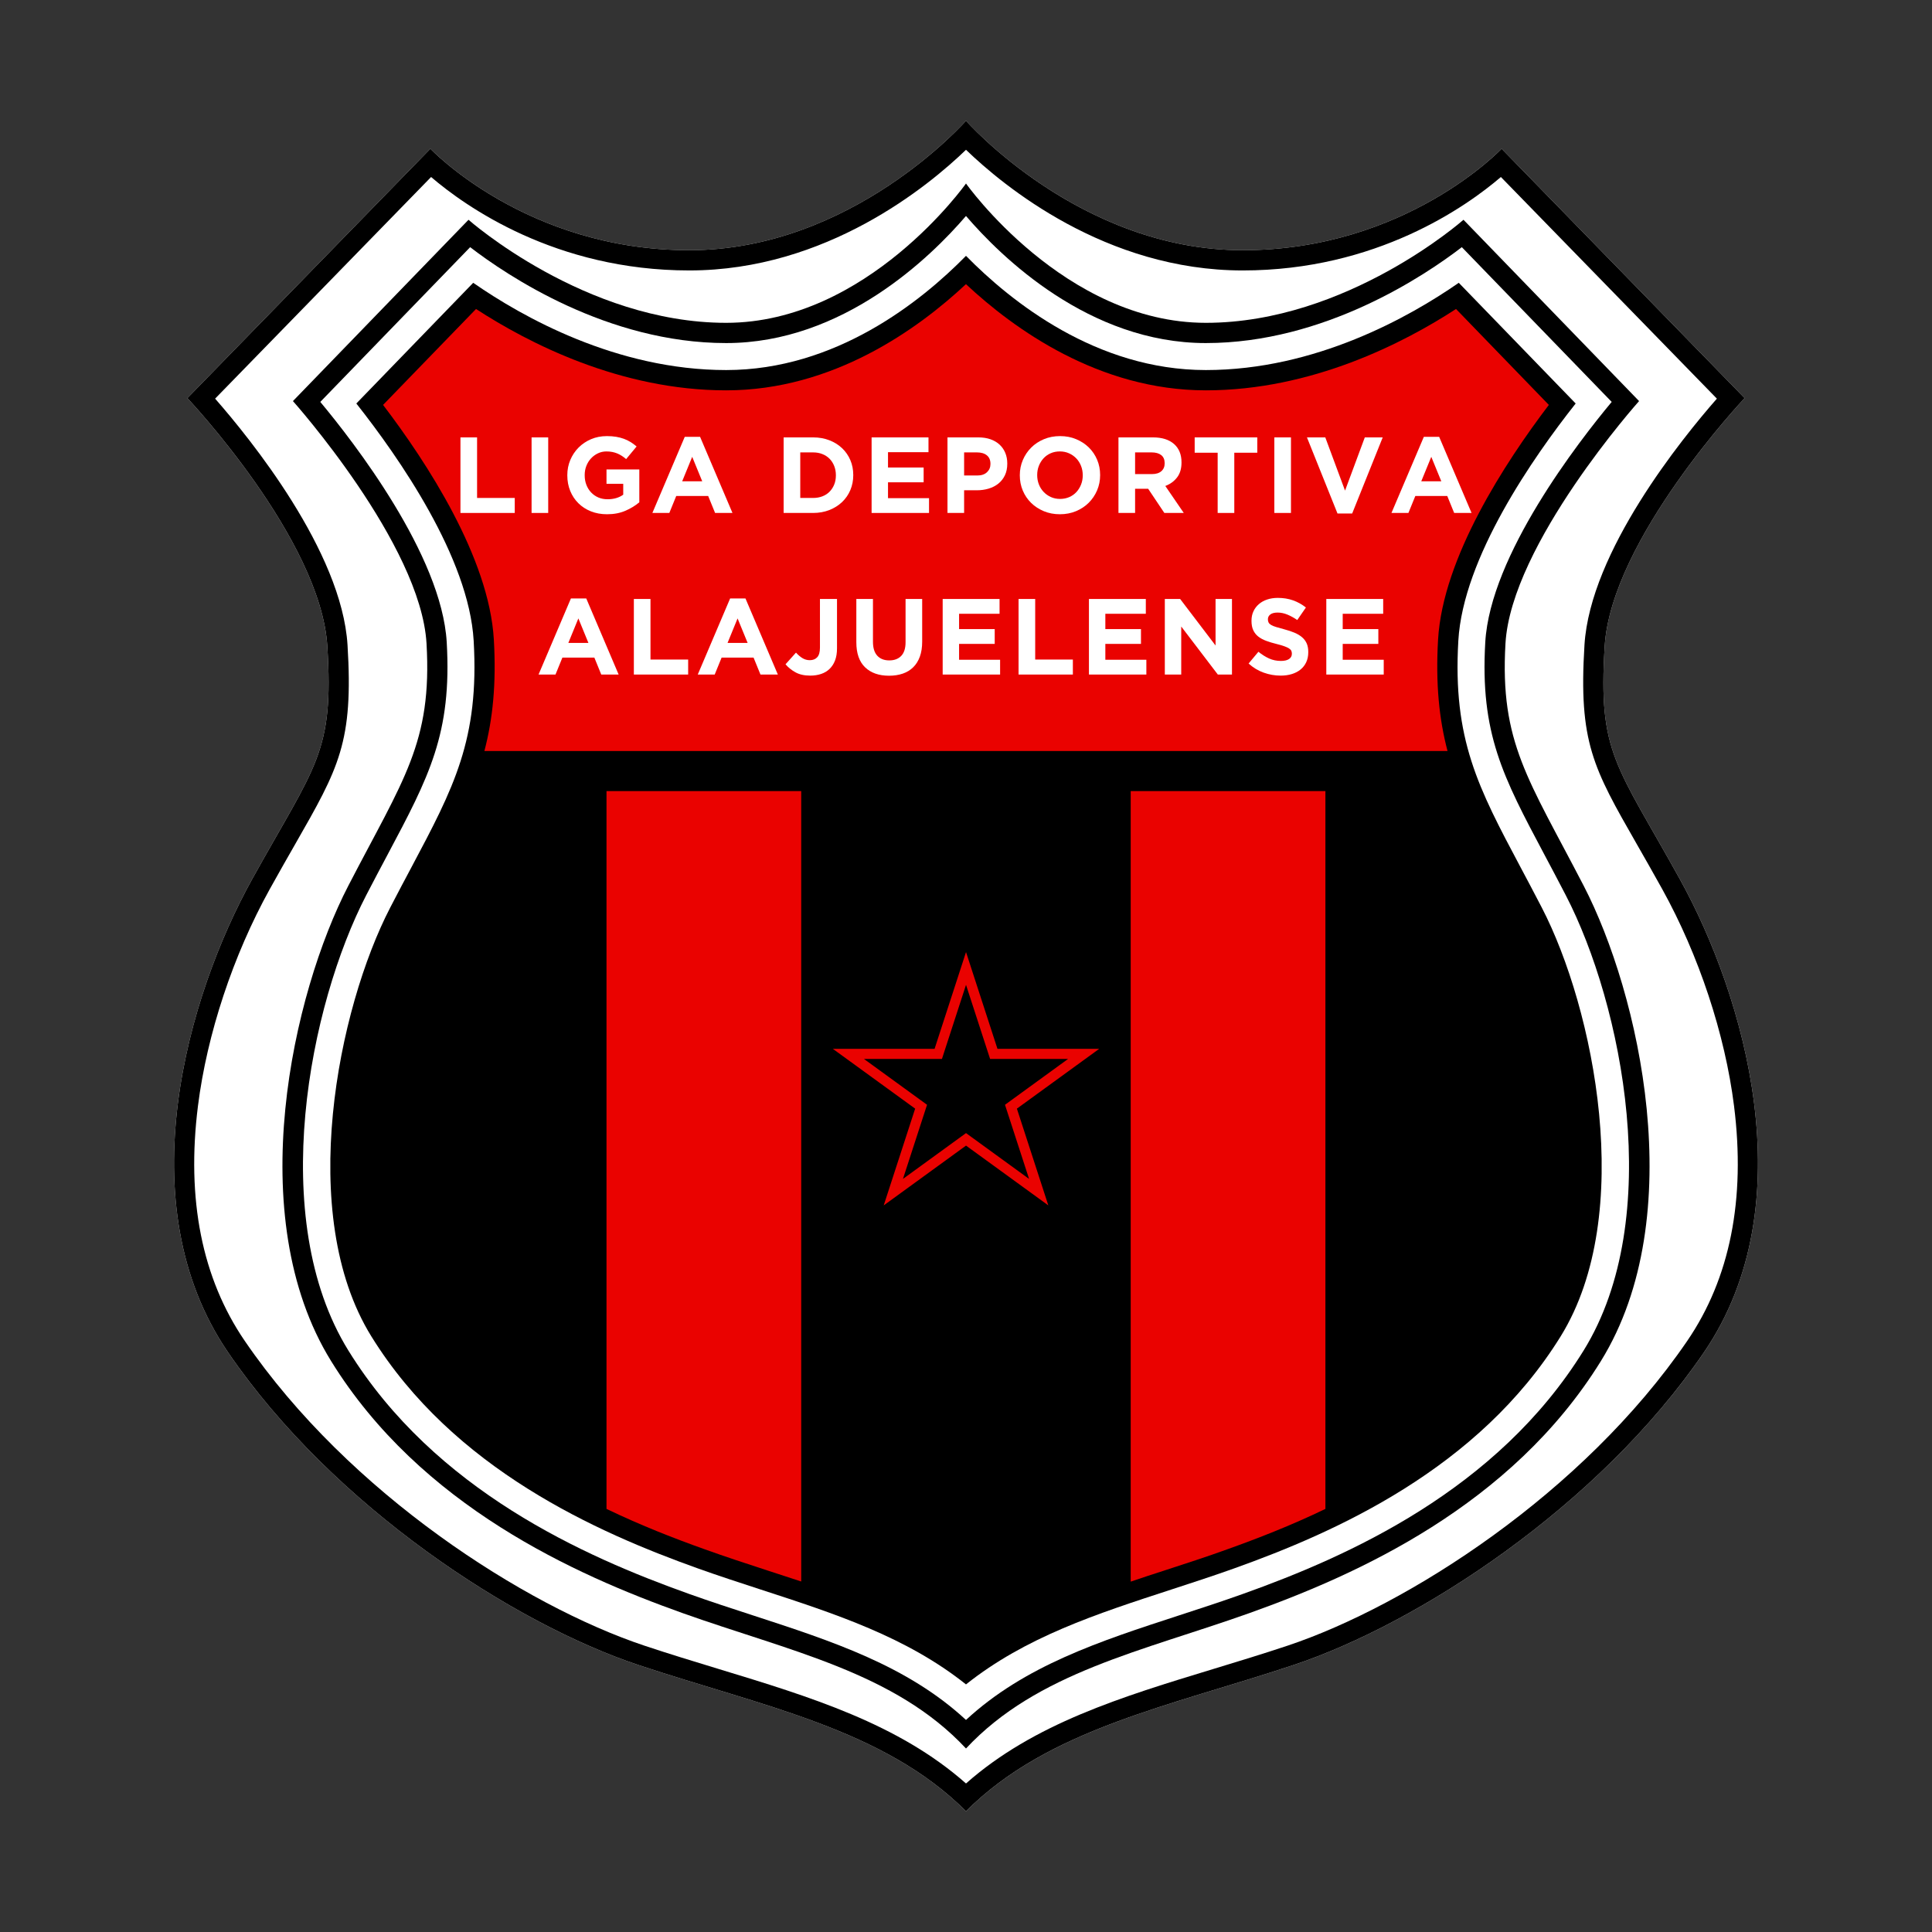 <?xml version="1.0" encoding="UTF-8"?>
<svg data-name="图层_1" xmlns="http://www.w3.org/2000/svg" version="1.1" viewBox="0 0 800 800">
  <rect x="0" y="0" width="800" height="800" fill="#333333" stroke="none"/>
  <!-- Created by @FCLOGO 2025-1-23 GMT+8 16:38:53 . https://fclogo.top/ -->
<!-- FOR PERSONAL USE ONLY NOT FOR COMMERCIAL USE -->
  <g>
    <g>
      <path d="M695.647,364.147c-26.489-47.805-33.925-52.167-31.185-96.557,2.74-44.39,57.953-102.736,57.953-102.736l-100.629-103.263s-39.619,42.016-107.213,42.016-114.573-53.607-114.573-53.607c0,0-46.979,53.607-114.573,53.607s-107.214-42.016-107.214-42.016l-100.628,103.263s55.213,58.346,57.953,102.736c2.74,44.39-4.696,48.752-31.186,96.557s-52.056,134.203-9.908,195.844c43.91,64.219,118.607,112.326,169.759,129.399,51.152,17.073,101.695,26.464,135.797,60.61,34.101-34.146,84.645-43.536,135.797-60.61,51.152-17.073,125.849-65.18,169.759-129.399,42.148-61.641,16.581-148.04-9.908-195.844Z" style="fill: #fff;"/>
      <path d="M400,62.023c15.433,14.902,57.781,49.965,114.573,49.965,55.375,0,92.68-26.496,106.917-38.693l89.434,91.775c-14.413,16.436-52.434,63.232-54.827,102.002-2.485,40.264,3.598,50.894,21.655,82.449,3.118,5.45,6.63,11.586,10.565,18.686,15.15,27.341,25.979,60.041,29.709,89.716,4.859,38.665-1.663,71.413-19.389,97.335-43.183,63.156-116.058,109.68-165.494,126.18-10.188,3.401-20.497,6.537-30.467,9.571-38.319,11.659-74.655,22.716-102.676,47.488-28.021-24.772-64.357-35.828-102.676-47.488-9.97-3.034-20.279-6.17-30.467-9.571-49.435-16.5-122.311-63.024-165.494-126.18-17.724-25.922-24.248-58.67-19.388-97.335,3.73-29.675,14.558-62.375,29.709-89.716,3.934-7.1,7.446-13.237,10.565-18.687,18.057-31.555,24.14-42.185,21.655-82.449-2.393-38.771-40.414-85.566-54.828-102.003l89.434-91.775c14.236,12.196,51.538,38.693,106.918,38.693,56.791,0,99.14-35.063,114.573-49.965M400,50s-46.979,53.607-114.573,53.607-107.214-42.016-107.214-42.016l-100.628,103.263s55.213,58.346,57.953,102.736c2.74,44.39-4.696,48.752-31.186,96.557-26.489,47.805-52.056,134.203-9.908,195.844,43.91,64.219,118.607,112.326,169.759,129.399,51.152,17.073,101.695,26.464,135.797,60.61,34.101-34.146,84.645-43.536,135.797-60.61,51.152-17.073,125.849-65.18,169.759-129.399,42.148-61.641,16.581-148.04-9.908-195.844-26.489-47.805-33.925-52.167-31.185-96.557,2.74-44.39,57.953-102.736,57.953-102.736l-100.629-103.263s-39.619,42.016-107.213,42.016-114.573-53.607-114.573-53.607h0Z"/>
    </g>
    <path d="M655.786,366.809c-22.918-44.255-34.772-59.271-32.401-100.365s55.319-100.365,55.319-100.365l-72.705-75.076s-48.207,42.675-106.687,42.675-99.311-57.69-99.311-57.69c0,0-40.831,57.69-99.311,57.69s-106.687-42.675-106.687-42.675l-72.705,75.076s52.949,59.271,55.319,100.365-9.483,56.109-32.401,100.365c-22.918,44.255-44.255,136.718-7.112,196.778s101.155,88.511,145.411,104.316c44.255,15.806,87.984,24.499,117.487,56.109,29.504-31.611,73.232-40.304,117.487-56.109,44.255-15.806,108.268-44.255,145.411-104.316,37.143-60.061,15.806-152.523-7.112-196.778Z"/>
    <path d="M399.998,712.194c-24.28-22.477-55.473-32.633-88.341-43.336-8.615-2.804-17.525-5.705-26.321-8.847-43.388-15.496-105.223-42.809-141.108-100.833-33.861-54.753-16.041-143.198,7.431-188.514,3.137-6.065,6.067-11.575,8.784-16.68,17.225-32.396,26.713-50.241,24.537-88.022-2.073-36.065-38.624-83.071-52.352-99.537l62.053-64.078c15.31,11.769,56.843,39.71,106.008,39.71,48.424,0,84.8-35.711,99.308-52.625,14.514,16.914,50.89,52.625,99.314,52.625,49.166,0,90.693-27.941,106.003-39.71l62.059,64.078c-13.728,16.467-50.279,63.472-52.352,99.537-2.183,37.776,7.306,55.618,24.531,88.011,2.717,5.107,5.647,10.62,8.79,16.691,23.473,45.314,41.292,133.759,7.431,188.514-35.885,58.024-97.72,85.338-141.108,100.833-8.795,3.143-17.705,6.043-26.321,8.85-32.868,10.7-64.061,20.856-88.347,43.333Z" style="fill: #fff;"/>
    <path d="M399.998,697.476c-24.629-19.623-53.978-29.18-84.882-39.244-8.561-2.788-17.383-5.658-26.021-8.744-41.805-14.931-101.322-41.148-135.363-96.187-31.22-50.478-13.771-135.758,7.851-177.498,3.115-6.026,6.024-11.499,8.725-16.568,17.574-33.059,28.187-53.01,25.83-93.918-1.981-34.366-30.969-75.945-48.587-98.239l48.396-49.979c20.324,14.115,59.32,36.131,104.743,36.131,45.286,0,80.659-28.29,99.308-47.294,18.655,19.001,54.038,47.294,99.314,47.294,45.417,0,84.413-22.016,104.737-36.131l48.402,49.979c-17.618,22.294-46.612,63.876-48.587,98.242-2.362,40.897,8.244,60.845,25.819,93.893,2.706,5.08,5.614,10.558,8.735,16.587,21.623,41.743,39.072,127.017,7.851,177.501-34.041,55.039-93.557,81.256-135.363,96.187-8.55,3.055-17.285,5.901-25.737,8.653-31.155,10.143-60.531,19.705-85.171,39.334Z"/>
    <path d="M639.168,548.879c-22.74,36.708-57.548,60.174-90.344,75.929-14.359,6.928-28.382,12.347-40.73,16.761-8.437,3.073-17.153,5.866-25.533,8.604-4.861,1.564-9.61,3.129-14.359,4.749-24.472,8.157-47.602,17.041-68.219,32.015-20.672-15.029-43.803-23.913-68.219-32.071-4.637-1.508-9.33-3.073-14.024-4.581-8.716-2.849-17.432-5.699-25.813-8.716-12.403-4.414-26.371-9.833-40.786-16.761-32.741-15.756-67.549-39.222-90.288-75.929-16.482-26.595-17.041-61.906-14.638-86.824,2.794-28.997,11.509-60.621,22.796-82.41,3.129-5.978,6.034-11.454,8.716-16.482,10.113-19.052,18.27-34.361,22.852-52.184,3.464-13.186,4.972-27.712,3.911-46.15-1.955-33.858-27.768-73.415-45.87-97.16l38.495-39.725c21.734,14.136,59.726,33.691,103.585,33.691,44.25,0,79.393-25.366,99.284-43.971,19.89,18.605,55.089,43.971,99.339,43.971,43.803,0,81.852-19.555,103.585-33.691l38.44,39.725c-18.046,23.745-43.915,63.302-45.87,97.16-1.062,18.382.447,32.964,3.911,46.15,4.581,17.767,12.739,33.132,22.907,52.184,2.682,5.028,5.587,10.504,8.66,16.482,11.342,21.79,20.058,53.413,22.852,82.41,2.402,24.918,1.788,60.173-14.638,86.824Z"/>
    <path d="M599.388,310.978H200.577c3.464-13.186,4.972-27.712,3.911-46.15-1.955-33.858-27.768-73.415-45.87-97.16l38.495-39.725c21.734,14.136,59.726,33.691,103.585,33.691,44.25,0,79.393-25.366,99.284-43.971,19.89,18.605,55.089,43.971,99.339,43.971,43.803,0,81.852-19.555,103.585-33.691l38.44,39.725c-18.046,23.745-43.915,63.302-45.87,97.16-1.062,18.382.447,32.964,3.911,46.15Z" style="fill: #ea0200;"/>
    <path d="M331.763,327.572v327.295c-4.637-1.508-9.33-3.073-14.024-4.581-8.716-2.849-17.432-5.699-25.813-8.716-12.403-4.414-26.371-9.833-40.786-16.761v-297.236h80.622Z" style="fill: #ea0200;"/>
    <path d="M548.824,327.572v297.236c-14.359,6.928-28.382,12.347-40.73,16.761-8.437,3.073-17.153,5.866-25.533,8.604-4.861,1.564-9.61,3.129-14.359,4.749v-327.351h80.622Z" style="fill: #ea0200;"/>
    <path d="M400.006,407.798l9.033,27.801.941,2.895h32.276l-23.649,17.182-2.463,1.79.941,2.895,9.033,27.801-23.649-17.182-2.463-1.79-2.463,1.79-23.649,17.182,9.033-27.801.941-2.895-2.463-1.79-23.649-17.182h32.276l.941-2.895,9.033-27.801M400.006,394.237l-13.018,40.066h-42.128l34.083,24.762-13.018,40.066,34.083-24.762,34.083,24.762-13.018-40.066,34.083-24.762h-42.128l-13.018-40.066h0Z" style="fill: #ea0200;"/>
  </g>
  <g>
    <g>
      <path d="M190.662,212.403v-31.288h6.886v25.077h15.599v6.212h-22.485Z" style="fill: #fff;"/>
      <path d="M220.115,212.403v-31.288h6.886v31.288h-6.886Z" style="fill: #fff;"/>
      <path d="M258.985,211.486c-2.221.969-4.763,1.454-7.622,1.454-2.444,0-4.67-.404-6.684-1.208s-3.737-1.921-5.183-3.353c-1.446-1.429-2.57-3.126-3.377-5.093-.802-1.967-1.206-4.114-1.206-6.438v-.087c0-2.237.409-4.33,1.228-6.28.824-1.953,1.959-3.667,3.421-5.143,1.462-1.473,3.186-2.635,5.183-3.484,1.997-.851,4.19-1.274,6.575-1.274,1.397,0,2.674.096,3.819.289s2.215.469,3.197.827,1.904.805,2.772,1.342c.862.535,1.697,1.146,2.499,1.831l-4.332,5.23c-.595-.505-1.195-.952-1.79-1.339s-1.211-.715-1.855-.985c-.638-.267-1.331-.475-2.079-.625-.742-.147-1.56-.224-2.455-.224-1.255,0-2.423.262-3.508.786-1.091.521-2.046,1.222-2.865,2.103-.818.884-1.457,1.912-1.921,3.094-.464,1.179-.693,2.439-.693,3.784v.09c0,1.432.229,2.755.693,3.964s1.119,2.264,1.97,3.159c.846.895,1.844,1.591,2.99,2.082,1.151.494,2.423.739,3.825.739,2.559,0,4.72-.63,6.482-1.891v-4.501h-6.929v-5.944h13.586v13.589c-1.61,1.372-3.525,2.54-5.74,3.508Z" style="fill: #fff;"/>
      <path d="M296.103,212.403l-2.859-7.017h-13.231l-2.859,7.017h-7.017l13.406-31.512h6.346l13.411,31.512h-7.197ZM286.626,189.16l-4.152,10.146h8.31l-4.158-10.146Z" style="fill: #fff;"/>
      <path d="M352.111,202.928c-.807,1.907-1.948,3.56-3.421,4.96-1.473,1.402-3.236,2.504-5.276,3.309s-4.283,1.206-6.722,1.206h-12.206v-31.288h12.206c2.439,0,4.681.396,6.722,1.184,2.041.791,3.803,1.885,5.276,3.287,1.473,1.399,2.614,3.047,3.421,4.938.802,1.893,1.206,3.942,1.206,6.146v.09c0,2.204-.404,4.261-1.206,6.168ZM346.12,196.76c0-1.372-.229-2.638-.693-3.8s-1.102-2.161-1.921-2.995c-.818-.832-1.812-1.481-2.974-1.942-1.162-.464-2.444-.693-3.841-.693h-5.32v18.862h5.32c1.397,0,2.679-.224,3.841-.671s2.155-1.089,2.974-1.923c.818-.832,1.457-1.817,1.921-2.949s.693-2.398.693-3.8v-.087Z" style="fill: #fff;"/>
      <path d="M360.912,212.403v-31.288h23.554v6.125h-16.761v6.346h14.754v6.125h-14.754v6.569h16.985v6.125h-23.778Z" style="fill: #fff;"/>
      <path d="M416.112,196.804c-.655,1.372-1.555,2.518-2.701,3.443-1.151.922-2.488,1.615-4.027,2.076-1.533.464-3.181.693-4.938.693h-5.227v9.387h-6.886v-31.288h12.784c1.877,0,3.552.262,5.031.783,1.473.521,2.723,1.258,3.754,2.212,1.026.955,1.817,2.092,2.368,3.418s.824,2.794.824,4.403v.09c0,1.817-.327,3.413-.982,4.782ZM410.127,192.065c0-1.55-.502-2.725-1.5-3.53s-2.362-1.206-4.087-1.206h-5.32v9.565h5.451c1.73,0,3.072-.456,4.021-1.364.955-.908,1.435-2.032,1.435-3.375v-.09Z" style="fill: #fff;"/>
      <path d="M454.289,203.04c-.835,1.951-1.992,3.664-3.465,5.14-1.479,1.473-3.236,2.635-5.276,3.486-2.041.848-4.267,1.274-6.684,1.274-2.412,0-4.632-.426-6.657-1.274-2.03-.851-3.776-1.997-5.254-3.443-1.473-1.446-2.619-3.143-3.443-5.096-.818-1.951-1.228-4.043-1.228-6.28v-.087c0-2.237.42-4.33,1.255-6.28.829-1.953,1.986-3.667,3.459-5.143,1.479-1.473,3.236-2.635,5.276-3.484,2.041-.851,4.267-1.274,6.684-1.274,2.412,0,4.632.423,6.657,1.274,2.03.848,3.781,1.994,5.254,3.44s2.619,3.146,3.443,5.096c.818,1.951,1.228,4.046,1.228,6.28v.09c0,2.234-.42,4.327-1.25,6.28ZM448.342,196.76c0-1.342-.229-2.608-.693-3.8s-1.119-2.234-1.964-3.129c-.851-.895-1.855-1.601-3.017-2.123s-2.428-.783-3.803-.783c-1.397,0-2.674.254-3.819.761s-2.133,1.206-2.952,2.101c-.818.892-1.457,1.929-1.921,3.105-.464,1.179-.693,2.436-.693,3.778v.09c0,1.339.229,2.608.693,3.797.464,1.192,1.119,2.234,1.97,3.129.846.895,1.844,1.601,2.99,2.123,1.151.524,2.423.783,3.825.783,1.369,0,2.635-.254,3.797-.758,1.162-.507,2.155-1.208,2.974-2.101.818-.895,1.457-1.931,1.921-3.107.464-1.179.693-2.436.693-3.778v-.087Z" style="fill: #fff;"/>
      <path d="M482.132,212.403l-6.706-10.012h-5.407v10.012h-6.886v-31.288h14.306c3.721,0,6.618.911,8.692,2.728,2.068,1.817,3.105,4.351,3.105,7.598v.09c0,2.532-.617,4.597-1.855,6.19-1.233,1.593-2.854,2.764-4.851,3.508l7.644,11.174h-8.042ZM482.263,191.798c0-1.49-.475-2.608-1.429-3.353s-2.281-1.116-3.978-1.116h-6.837v8.984h6.973c1.697,0,3.001-.404,3.907-1.208.911-.805,1.364-1.877,1.364-3.216v-.09Z" style="fill: #fff;"/>
      <path d="M511.094,187.463v24.94h-6.886v-24.94h-9.516v-6.348h25.922v6.348h-9.521Z" style="fill: #fff;"/>
      <path d="M527.675,212.403v-31.288h6.886v31.288h-6.886Z" style="fill: #fff;"/>
      <path d="M559.905,212.627h-6.078l-12.648-31.512h7.595l8.179,22.038,8.184-22.038h7.415l-12.648,31.512Z" style="fill: #fff;"/>
      <path d="M602.141,212.403l-2.859-7.017h-13.231l-2.859,7.017h-7.017l13.406-31.512h6.346l13.411,31.512h-7.197ZM592.664,189.16l-4.152,10.146h8.31l-4.158-10.146Z" style="fill: #fff;"/>
    </g>
    <g>
      <path d="M248.967,279.312l-2.859-7.017h-13.231l-2.859,7.017h-7.017l13.406-31.512h6.346l13.411,31.512h-7.197ZM239.49,256.069l-4.152,10.146h8.31l-4.158-10.146Z" style="fill: #fff;"/>
      <path d="M262.466,279.312v-31.288h6.886v25.077h15.599v6.212h-22.485Z" style="fill: #fff;"/>
      <path d="M314.894,279.312l-2.859-7.017h-13.231l-2.859,7.017h-7.017l13.406-31.512h6.346l13.411,31.512h-7.197ZM305.417,256.069l-4.152,10.146h8.31l-4.158-10.146Z" style="fill: #fff;"/>
      <path d="M345.782,273.458c-.535,1.399-1.288,2.57-2.259,3.508-.966.939-2.139,1.64-3.508,2.101s-2.875.693-4.512.693c-2.444,0-4.496-.461-6.149-1.386-1.653-.922-3.017-2.027-4.087-3.307l4.332-4.829c.895.982,1.795,1.751,2.706,2.303.906.551,1.915.827,3.017.827,1.31,0,2.341-.409,3.083-1.23.748-.818,1.119-2.136,1.119-3.956v-20.158h7.06v20.472c0,1.907-.267,3.56-.802,4.962Z" style="fill: #fff;"/>
      <path d="M380.892,271.892c-.638,1.76-1.555,3.227-2.75,4.403-1.19,1.179-2.635,2.057-4.332,2.638-1.702.581-3.596.87-5.68.87-4.201,0-7.508-1.162-9.919-3.486-2.417-2.324-3.623-5.795-3.623-10.413v-17.88h6.886v17.7c0,2.564.595,4.493,1.784,5.789,1.195,1.296,2.848,1.945,4.965,1.945,2.111,0,3.765-.627,4.96-1.877,1.19-1.252,1.79-3.129,1.79-5.633v-17.924h6.88v17.656c0,2.384-.322,4.455-.96,6.212Z" style="fill: #fff;"/>
      <path d="M390.342,279.312v-31.288h23.554v6.125h-16.761v6.346h14.754v6.125h-14.754v6.569h16.985v6.125h-23.778Z" style="fill: #fff;"/>
      <path d="M421.765,279.312v-31.288h6.886v25.077h15.599v6.212h-22.485Z" style="fill: #fff;"/>
      <path d="M450.906,279.312v-31.288h23.554v6.125h-16.761v6.346h14.754v6.125h-14.754v6.569h16.985v6.125h-23.778Z" style="fill: #fff;"/>
      <path d="M504.273,279.312l-15.152-19.891v19.891h-6.793v-31.288h6.346l14.661,19.266v-19.266h6.798v31.288h-5.86Z" style="fill: #fff;"/>
      <path d="M540.89,274.194c-.567,1.206-1.348,2.221-2.357,3.039-1.004.821-2.204,1.446-3.601,1.877s-2.946.649-4.643.649c-2.384,0-4.725-.409-7.017-1.23-2.297-.818-4.381-2.079-6.258-3.776l4.07-4.872c1.429,1.162,2.897,2.087,4.398,2.772,1.506.685,3.154,1.028,4.943,1.028,1.429,0,2.537-.262,3.328-.783s1.184-1.244,1.184-2.169v-.087c0-.447-.082-.843-.245-1.187-.164-.341-.48-.663-.944-.96-.458-.297-1.102-.595-1.926-.895-.818-.297-1.888-.608-3.203-.939-1.582-.385-3.017-.818-4.305-1.296-1.282-.475-2.373-1.064-3.268-1.765-.9-.698-1.593-1.571-2.084-2.614-.496-1.045-.742-2.341-.742-3.89v-.09c0-1.429.267-2.717.802-3.866.529-1.146,1.277-2.136,2.243-2.971.96-.835,2.111-1.476,3.448-1.923,1.331-.447,2.804-.671,4.414-.671,2.297,0,4.403.344,6.324,1.028,1.926.688,3.688,1.67,5.298,2.952l-3.574,5.183c-1.402-.952-2.772-1.705-4.114-2.256s-2.679-.827-4.021-.827-2.346.259-3.017.78c-.671.524-1.009,1.17-1.009,1.945v.09c0,.507.098.947.295,1.318.191.374.546.709,1.053,1.007s1.2.581,2.084.848c.878.267,1.992.581,3.339.939,1.582.417,2.995.887,4.234,1.408s2.286,1.149,3.137,1.877c.851.731,1.495,1.588,1.926,2.57.431.985.649,2.161.649,3.533v.09c0,1.55-.278,2.927-.84,4.133Z" style="fill: #fff;"/>
      <path d="M549.194,279.312v-31.288h23.554v6.125h-16.761v6.346h14.754v6.125h-14.754v6.569h16.985v6.125h-23.778Z" style="fill: #fff;"/>
    </g>
  </g>
</svg>